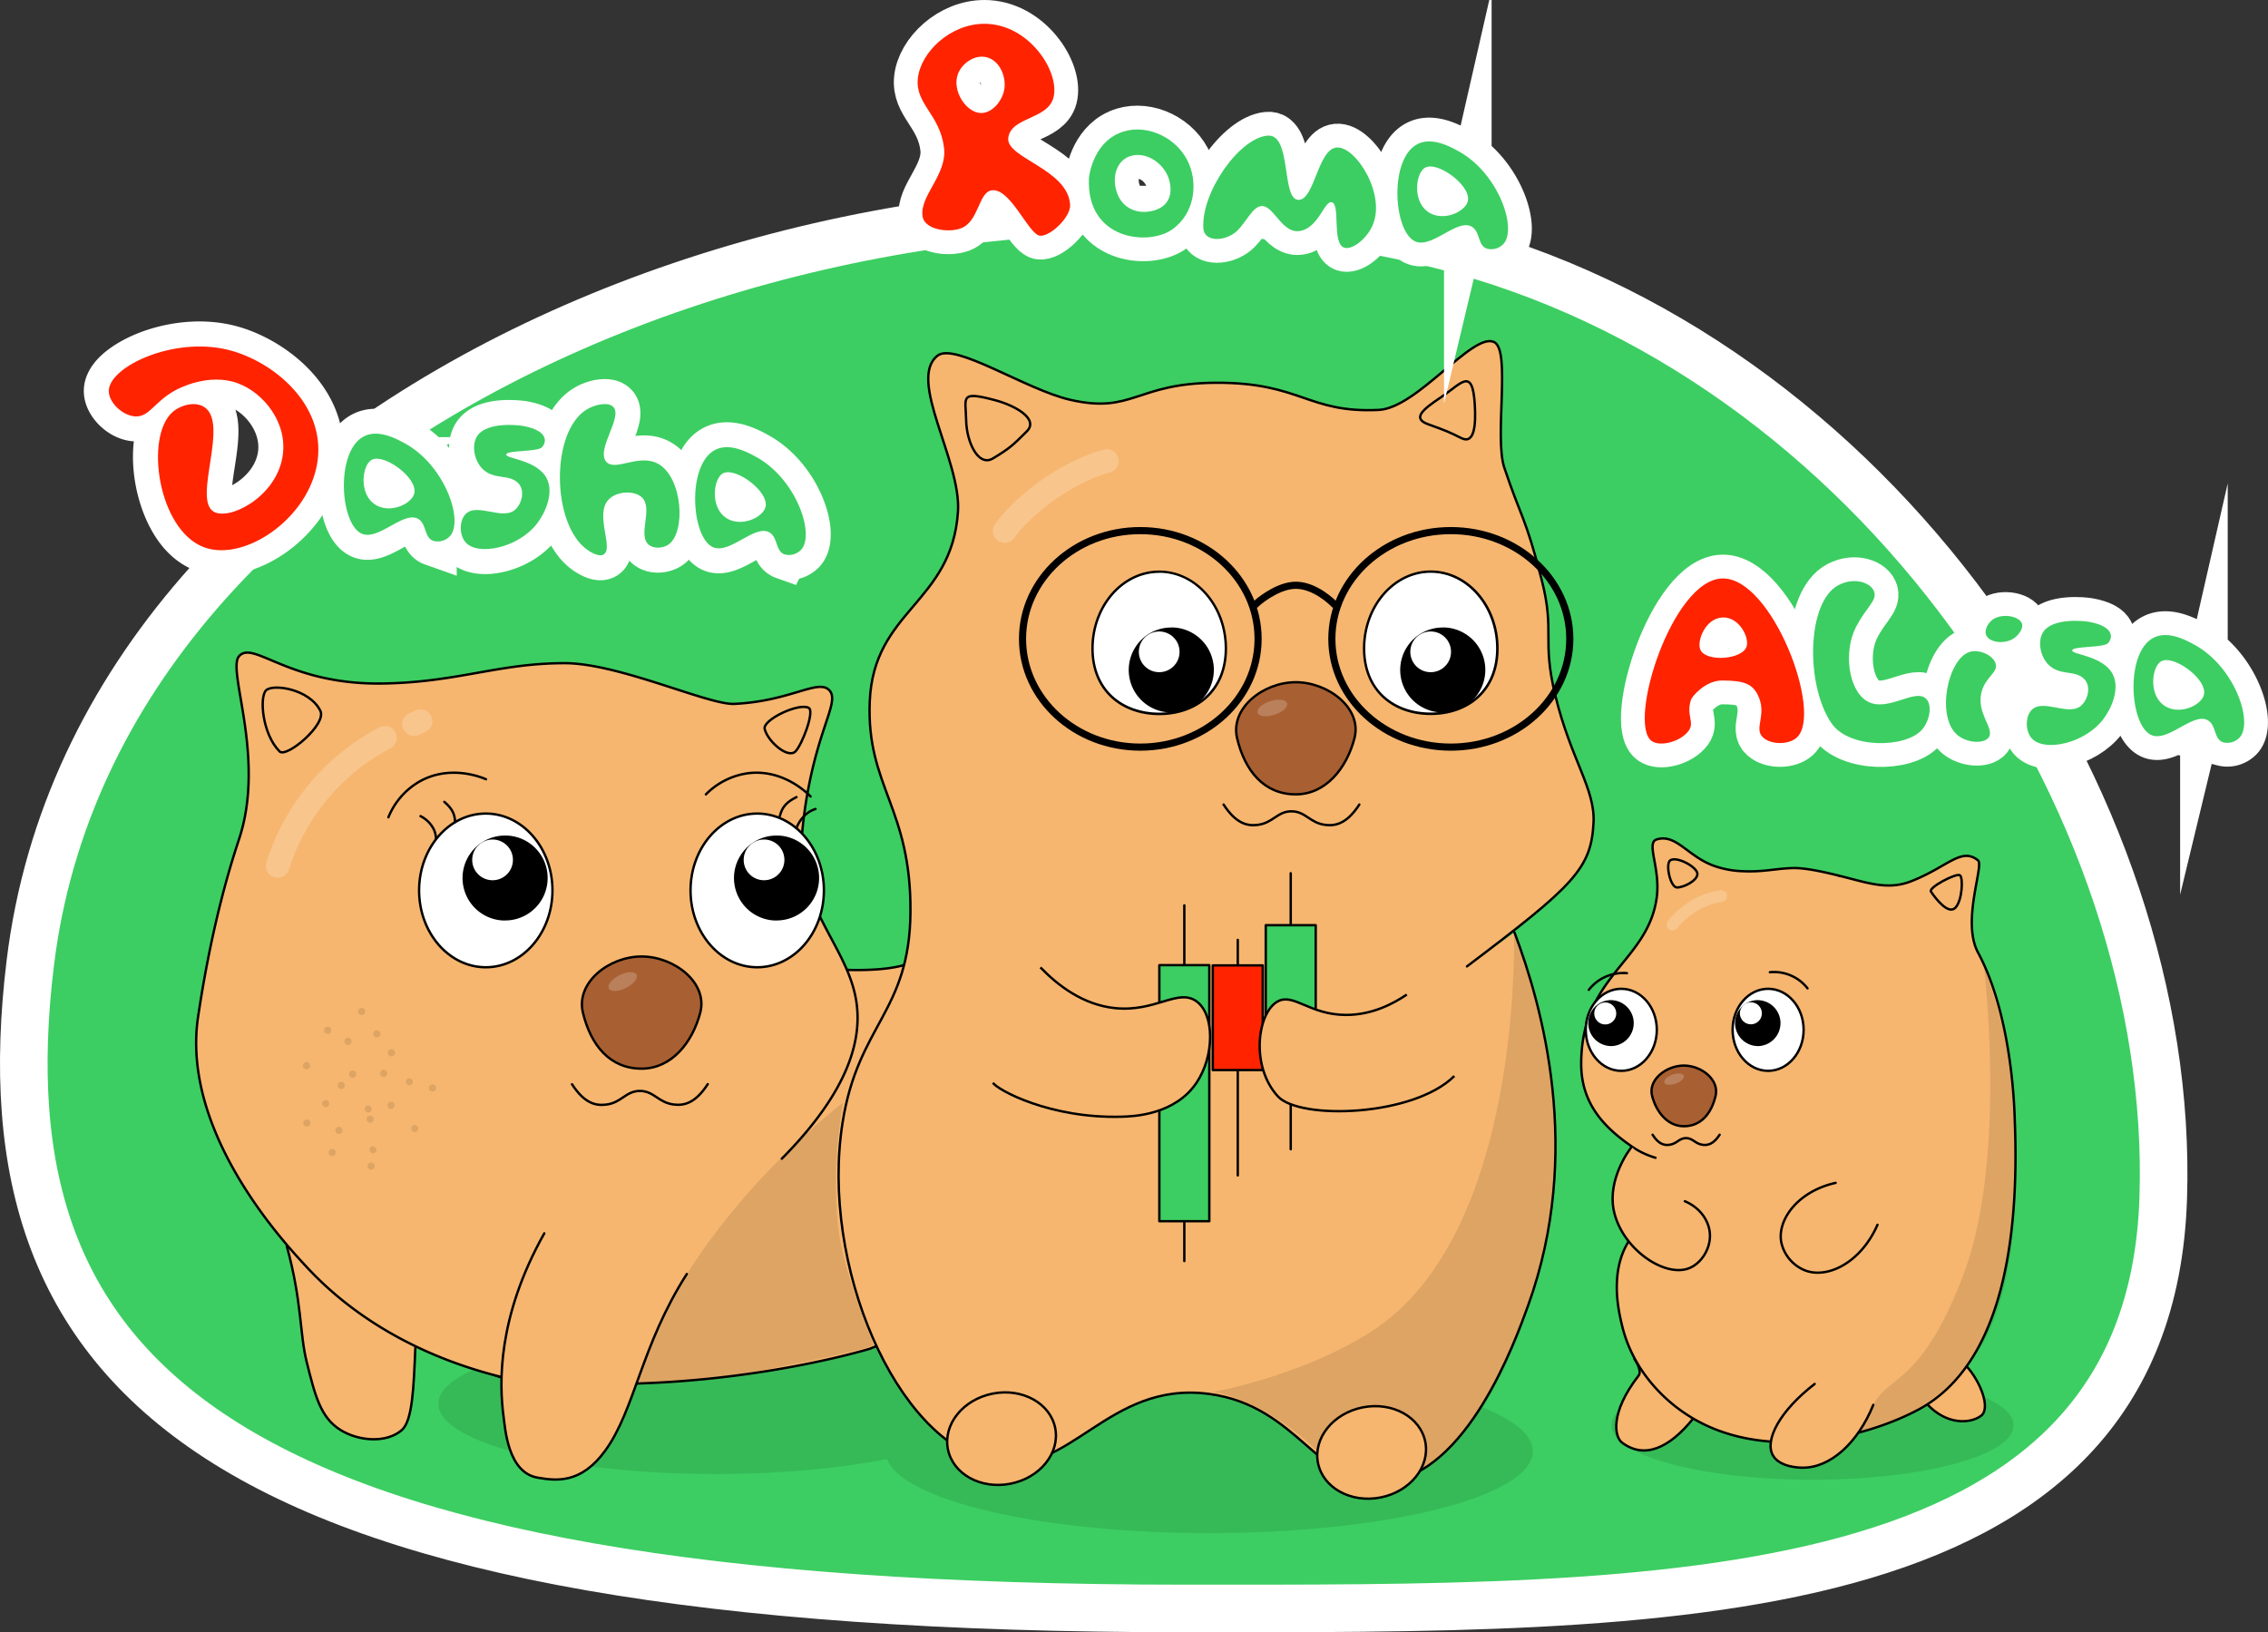 <svg xmlns="http://www.w3.org/2000/svg" viewBox="0 0 953.16 686"><rect x="0" y="0" width="953.16" height="686" fill="#333333" stroke="none"/><defs><style>.cls-1,.cls-12,.cls-18{fill:#3cce62;}.cls-1,.cls-16,.cls-17,.cls-20,.cls-7{stroke:#fff;}.cls-1,.cls-11,.cls-14,.cls-17,.cls-20,.cls-4{stroke-miterlimit:10;}.cls-1,.cls-17,.cls-20{stroke-width:20px;}.cls-2,.cls-8{opacity:0.1;}.cls-14,.cls-3{fill:#f6b66f;}.cls-11,.cls-12,.cls-13,.cls-14,.cls-15,.cls-3,.cls-4,.cls-5{stroke:#000;}.cls-12,.cls-13,.cls-15,.cls-16,.cls-3,.cls-5,.cls-7{stroke-linecap:round;stroke-linejoin:round;}.cls-4{fill:#a86032;}.cls-11,.cls-15,.cls-16,.cls-5,.cls-7{fill:none;}.cls-17,.cls-6,.cls-9{fill:#fff;}.cls-7{stroke-width:10px;}.cls-16,.cls-7,.cls-9{opacity:0.2;}.cls-10{fill:#dda464;}.cls-13,.cls-19,.cls-20{fill:#ff2300;}.cls-15{stroke-width:3px;}.cls-16{stroke-width:5px;}</style></defs><g id="Layer_1" data-name="Layer 1"><path id="Kontur1" class="cls-1" d="M44.5,550.17c-21.62,177.21,80,271.33,485,271.33,200.06,0,405.64,3.28,411.4-172.42,5.47-167.21-121.42-355-303.4-400.58C398.44,188.68,73.5,312.5,44.5,550.17Z" transform="translate(-31.77 -145.5)"/><g class="cls-2"><path d="M540,721c-35.83,0-68.41,3.51-92.7,9.24C437.49,716.46,389.86,706,332.58,706,268.19,706,216,719.21,216,735.5S268.19,765,332.58,765c27.19,0,52.2-2.36,72-6.3,6.52,17.47,64.64,31.13,135.39,31.13,75.11,0,136-15.41,136-34.41S615.11,721,540,721Z" transform="translate(-31.77 -145.5)"/></g><g class="cls-2"><ellipse cx="761.73" cy="599.05" rx="84.5" ry="22.85"/></g><g id="Dasha"><path class="cls-3" d="M243.92,724.61c81.58,9.89,153.5-12.29,153.5-12.29,31.43-12.49,47.13-18.74,56.08-31.82,23.8-34.8,10.35-94.37-20-127a22.28,22.28,0,0,1-5-5c-2.45-3.67-2.47-6.75-4-7-1.75-.28-3.67,3.42-4,4-7,12.49-53,6-53,6-68.14-9.62-132.94,140.73-136,156-.33,1.65-1.21,6,1,10C235.33,722.57,241.55,724.32,243.92,724.61Z" transform="translate(-31.77 -145.5)"/><path class="cls-3" d="M152.28,669.13c6.5,23.74,5.36,36.78,8.41,48.89,3.49,13.9,5.71,23.25,14.26,28.52,7.62,4.7,19.3,5.56,25.67,0,4.58-4,5-18.22,5.7-34.52" transform="translate(-31.77 -145.5)"/><path class="cls-3" d="M360.34,632.46c29-29.24,33.51-50.73,31.38-65.6-3.42-23.82-25.2-39.39-22.82-71.31a182.49,182.49,0,0,1,2.85-20c5.18-26.31,12.69-35.49,8.56-39.93-4.66-5-16.13,4.56-39.93,5.71-10.86.52-48.49-17.11-71.31-17.11-28,0-45.26,8.17-77,8.55-39.25.47-53.93-18.48-59.89-11.41-5.06,6,11.4,42.79,0,77-10.85,32.53-15.7,64.88-17.12,74.16-7.4,48.45,35.7,94.84,45.64,105.53,21.24,22.86,50.11,38.52,83.23,46.52" transform="translate(-31.77 -145.5)"/><path class="cls-4" d="M326.07,571.06c-3.29,12.61-12.06,23.57-24.67,23.57-13.34,0-21.37-9.87-24.66-23.57-3-12.65,11-23.57,24.66-23.57S329.35,558.47,326.07,571.06Z" transform="translate(-31.77 -145.5)"/><path class="cls-5" d="M272.17,601.19c5.27,8.12,10,9.07,14.26,8.56C293,609,294.75,604,300.69,604s7.74,4.92,14.26,5.71c4.23.51,9-.44,14.26-8.56" transform="translate(-31.77 -145.5)"/><path class="cls-5" d="M149.28,461.32c-7.27-7.27-8.56-22.81-5.71-25.67s18.22-.64,22.82,8.56C169.24,449.92,152.13,464.18,149.28,461.32Z" transform="translate(-31.77 -145.5)"/><path class="cls-5" d="M353.14,451.9c1.34,5.3,9.77,12.56,12.91,9.42,2.85-2.85,8.1-16.82,5.64-18.28C367.71,440.66,352.14,448,353.14,451.9Z" transform="translate(-31.77 -145.5)"/><path class="cls-3" d="M320.41,680.94c-19.21,30-21.71,56.86-34.23,74.16-10.22,14.14-20.73,12.77-28.52,11.41-12.44-2.17-13.57-20.52-14.26-25.67-1.83-13.7-2.76-41.65,17.12-77" transform="translate(-31.77 -145.5)"/><path class="cls-6" d="M235.93,552c-15.45,0-28-14.49-28-32.3s12.58-32.3,28-32.3,28,14.49,28,32.3S251.38,552,235.93,552Z" transform="translate(-31.77 -145.5)"/><path d="M235.93,487.92c15.17,0,27.52,14.27,27.52,31.8s-12.35,31.8-27.52,31.8-27.53-14.26-27.53-31.8,12.35-31.8,27.53-31.8m0-1c-15.76,0-28.53,14.69-28.53,32.8s12.77,32.8,28.53,32.8,28.52-14.68,28.52-32.8-12.77-32.8-28.52-32.8Z" transform="translate(-31.77 -145.5)"/><path class="cls-6" d="M350,552c-15.45,0-28-14.49-28-32.3s12.57-32.3,28-32.3,28,14.49,28,32.3S365.47,552,350,552Z" transform="translate(-31.77 -145.5)"/><path d="M350,487.92c15.18,0,27.53,14.27,27.53,31.8s-12.35,31.8-27.53,31.8-27.52-14.26-27.52-31.8,12.35-31.8,27.52-31.8m0-1c-15.75,0-28.52,14.69-28.52,32.8s12.77,32.8,28.52,32.8,28.53-14.68,28.53-32.8-12.77-32.8-28.53-32.8Z" transform="translate(-31.77 -145.5)"/><path d="M358,531.87l-.94,0a17.36,17.36,0,0,1,.91-34.69l.93,0a17.35,17.35,0,0,1-.9,34.68Z" transform="translate(-31.77 -145.5)"/><path d="M358,496.66v1l.91,0a16.86,16.86,0,0,1-.88,33.69l-.91,0a16.86,16.86,0,0,1,.88-33.69v-1m0,0a17.86,17.86,0,0,0-.93,35.69l1,0a17.85,17.85,0,0,0,.93-35.68l-1,0Z" transform="translate(-31.77 -145.5)"/><path d="M244,531.87l-.93,0a17.36,17.36,0,0,1,.9-34.69l.94,0a17.35,17.35,0,0,1-.91,34.68Z" transform="translate(-31.77 -145.5)"/><path d="M243.92,496.66v1l.91,0a16.86,16.86,0,0,1-.88,33.69l-.91,0a16.86,16.86,0,0,1,.88-33.69v-1m0,0a17.86,17.86,0,0,0-.93,35.69l1,0a17.85,17.85,0,0,0,.93-35.68l-1,0Z" transform="translate(-31.77 -145.5)"/><circle class="cls-6" cx="321.1" cy="361.39" r="8.56"/><circle class="cls-6" cx="207.01" cy="361.39" r="8.56"/><path class="cls-5" d="M208.5,488.5a12.6,12.6,0,0,1,5.57,5.54,9.7,9.7,0,0,1,.93,4" transform="translate(-31.77 -145.5)"/><path class="cls-5" d="M218.5,482.5c2.7,2.32,4.5,4.64,4.5,8.5" transform="translate(-31.77 -145.5)"/><path class="cls-5" d="M195,489a30.69,30.69,0,0,1,13-15c13-7.37,26.43-1.69,28-1" transform="translate(-31.77 -145.5)"/><path class="cls-5" d="M328.43,479.37a30.71,30.71,0,0,1,17.74-8.9c14.82-1.85,25.07,8.54,26.26,9.78" transform="translate(-31.77 -145.5)"/><path class="cls-7" d="M205.78,449.84l1.53-.68,1.19-.56" transform="translate(-31.77 -145.5)"/><path class="cls-7" d="M148.47,509.4a92.15,92.15,0,0,1,45.06-53.8" transform="translate(-31.77 -145.5)"/><path class="cls-8" d="M300,726c17-61,75.94-109.28,86-117,0,0-4.84,25-2,52,2,19,15,50,15,50s-8,3-50,11C321.68,727.2,299.65,727.25,300,726Z" transform="translate(-31.77 -145.5)"/><ellipse class="cls-9" cx="293.5" cy="558" rx="6.5" ry="3" transform="translate(-249.04 42.88) rotate(-26.36)"/><path class="cls-10" d="M172.9,629.8a1.5,1.5,0,0,0-3,.13,1.5,1.5,0,0,0,3-.13Z" transform="translate(-31.77 -145.5)"/><path class="cls-10" d="M162.25,617.42a1.5,1.5,0,0,0-3,.13,1.5,1.5,0,0,0,3-.13Z" transform="translate(-31.77 -145.5)"/><path class="cls-10" d="M176.7,601.63a1.5,1.5,0,0,0-3,.13,1.5,1.5,0,0,0,3-.13Z" transform="translate(-31.77 -145.5)"/><path class="cls-10" d="M188.81,615.79a1.5,1.5,0,0,0-3,.13,1.5,1.5,0,0,0,3-.13Z" transform="translate(-31.77 -145.5)"/><path class="cls-10" d="M175.7,620.5a1.5,1.5,0,0,0-3,.13,1.5,1.5,0,0,0,3-.13Z" transform="translate(-31.77 -145.5)"/><path class="cls-10" d="M170.16,609.27a1.5,1.5,0,0,0-3,.13,1.5,1.5,0,0,0,3-.13Z" transform="translate(-31.77 -145.5)"/><path class="cls-10" d="M189.22,635.51a1.5,1.5,0,0,0-3,.13,1.5,1.5,0,0,0,3-.13Z" transform="translate(-31.77 -145.5)"/><path class="cls-10" d="M187.24,612.9a1.5,1.5,0,0,0-1.42-2.64,1.5,1.5,0,0,0,1.42,2.64Z" transform="translate(-31.77 -145.5)"/><path class="cls-10" d="M193.75,597.92a1.5,1.5,0,0,0-1.43-2.64,1.5,1.5,0,0,0,1.43,2.64Z" transform="translate(-31.77 -145.5)"/><path class="cls-10" d="M214.26,604.05a1.5,1.5,0,0,0-1.43-2.64,1.5,1.5,0,0,0,1.43,2.64Z" transform="translate(-31.77 -145.5)"/><path class="cls-10" d="M206.79,621.11a1.5,1.5,0,0,0-1.42-2.64,1.5,1.5,0,0,0,1.42,2.64Z" transform="translate(-31.77 -145.5)"/><path class="cls-10" d="M196.84,611.37a1.5,1.5,0,0,0-1.43-2.64,1.5,1.5,0,0,0,1.43,2.64Z" transform="translate(-31.77 -145.5)"/><path class="cls-10" d="M204.53,601.48a1.5,1.5,0,0,0-1.42-2.64,1.5,1.5,0,0,0,1.42,2.64Z" transform="translate(-31.77 -145.5)"/><path class="cls-10" d="M189.22,630.08a1.5,1.5,0,0,0-1.42-2.64,1.5,1.5,0,0,0,1.42,2.64Z" transform="translate(-31.77 -145.5)"/><path class="cls-10" d="M169.24,580a1.5,1.5,0,0,0,.48-3,1.5,1.5,0,0,0-.48,3Z" transform="translate(-31.77 -145.5)"/><path class="cls-10" d="M183.53,572.11a1.5,1.5,0,0,0,.48-3,1.5,1.5,0,0,0-.48,3Z" transform="translate(-31.77 -145.5)"/><path class="cls-10" d="M196.06,589.46a1.5,1.5,0,0,0,.48-3,1.5,1.5,0,0,0-.48,3Z" transform="translate(-31.77 -145.5)"/><path class="cls-10" d="M179.74,598.44a1.5,1.5,0,0,0,.48-3,1.5,1.5,0,0,0-.48,3Z" transform="translate(-31.77 -145.5)"/><path class="cls-10" d="M177.79,584.66a1.51,1.51,0,0,0,.48-3,1.51,1.51,0,0,0-.48,3Z" transform="translate(-31.77 -145.5)"/><path class="cls-10" d="M189.91,581.5a1.5,1.5,0,0,0,.48-3,1.5,1.5,0,0,0-.48,3Z" transform="translate(-31.77 -145.5)"/><path class="cls-10" d="M160.35,594.85a1.51,1.51,0,0,0,.48-3,1.51,1.51,0,0,0-.48,3Z" transform="translate(-31.77 -145.5)"/></g><g id="Roma"><path class="cls-3" d="M648.28,551.66c45.22-34.16,52.22-41.16,53.2-60.46.72-14.22-9.56-26.46-16.12-53.63-5.68-23.58,0-26.22-5.7-48.49-6.84-26.68-8.6-25.8-15.69-47.06-4.28-12.84,2.86-49.38-4.28-52.77-9-4.25-32.24,27.75-48.48,28.53-30,1.42-32.61-11.58-68.46-11.41-33.7.15-34.85,13.23-61.32,7.13-18.54-4.28-48.34-24.21-55.62-18.54-12.83,10,10,44.21,8.56,65.6-2.57,38.6-35.53,41.21-37.08,79.86-1.43,35.65,17.46,44.52,17.11,88.42-.33,42.08-22,47.08-28.52,88.42-9.49,59.83,22.41,134,62.75,142.61,32.83,7,48.45-34.21,91.27-28.53,37.79,5,46.18,39.86,74.16,37.08,34.29-3.4,54.41-59,59.89-74.15,23.37-64.59,5.87-126.24-5.7-156.88" transform="translate(-31.77 -145.5)"/><path class="cls-11" d="M450.15,313.74c-15.35-4.1-12.5-1.24-12.34,8.38.15,9.15,5.11,19.73,11.25,16.05,7.13-4.28,8.55-5.71,14.26-11.41C468.5,321.57,458.31,315.91,450.15,313.74Z" transform="translate(-31.77 -145.5)"/><path class="cls-11" d="M651.56,315.35c-1-15.86-5.7-8.56-14.26-2.85-7.61,5.07-12.14,8.84-5.42,11.27,8.27,3,8.88,3.29,14,5.84C651.56,332.46,652.08,323.78,651.56,315.35Z" transform="translate(-31.77 -145.5)"/><path class="cls-4" d="M601,455.78c-3.29,12.61-12.06,23.57-24.66,23.57-13.35,0-21.38-9.86-24.66-23.57-3-12.65,11-23.56,24.66-23.56S604.31,443.19,601,455.78Z" transform="translate(-31.77 -145.5)"/><path class="cls-6" d="M519,445.5c-14,0-28.09-8.49-28.09-27.47,0-17.81,12.57-32.3,28-32.3s28,14.49,28,32.3C547,434.46,535.72,445.5,519,445.5Z" transform="translate(-31.77 -145.5)"/><path d="M518.94,386.23c15.17,0,27.52,14.26,27.52,31.8,0,8.3-2.77,15.23-8,20C533.6,442.54,526.69,445,519,445s-14.63-2.46-19.53-6.93c-5.27-4.82-8.06-11.75-8.06-20,0-17.54,12.35-31.8,27.53-31.8m0-1c-15.76,0-28.53,14.68-28.53,32.8s12.84,28,28.59,28,28.46-9.86,28.46-28-12.77-32.8-28.52-32.8Z" transform="translate(-31.77 -145.5)"/><path d="M524.11,444.44l-.94,0a17.35,17.35,0,0,1,.91-34.68l.93,0a17.36,17.36,0,0,1-.9,34.69Z" transform="translate(-31.77 -145.5)"/><path d="M524.08,409.23v1l.91,0a16.86,16.86,0,0,1-.88,33.69l-.91,0a16.86,16.86,0,0,1,.88-33.69v-1m0,0a17.85,17.85,0,0,0-.93,35.68l1,0a17.86,17.86,0,0,0,.93-35.69l-1,0Z" transform="translate(-31.77 -145.5)"/><circle class="cls-6" cx="487.17" cy="273.95" r="8.56"/><path class="cls-6" d="M633,445.5c-16.75,0-28-11-28-27.47,0-17.81,12.57-32.3,28-32.3s28,14.49,28,32.3C661,434.46,649.77,445.5,633,445.5Z" transform="translate(-31.77 -145.5)"/><path d="M633,386.23c15.18,0,27.53,14.26,27.53,31.8,0,8.3-2.79,15.23-8,20-4.88,4.47-11.81,6.93-19.5,6.93s-14.61-2.46-19.48-6.93c-5.25-4.81-8-11.74-8-20,0-17.54,12.35-31.8,27.52-31.8m0-1c-15.75,0-28.52,14.68-28.52,32.8s12.75,28,28.5,28,28.55-9.86,28.55-28-12.77-32.8-28.53-32.8Z" transform="translate(-31.77 -145.5)"/><path d="M638.2,444.44l-.94,0a17.35,17.35,0,0,1,.91-34.68l.93,0a17.36,17.36,0,0,1-.9,34.69Z" transform="translate(-31.77 -145.5)"/><path d="M638.17,409.23v1l.9,0a16.86,16.86,0,0,1-.87,33.69l-.91,0a16.86,16.86,0,0,1,.88-33.69v-1m0,0a17.85,17.85,0,0,0-.93,35.68l1,0a17.86,17.86,0,0,0,.93-35.69l-1,0Z" transform="translate(-31.77 -145.5)"/><circle class="cls-6" cx="601.26" cy="273.95" r="8.56"/><path class="cls-5" d="M546,483.63c5.28,8.12,10,9.07,14.26,8.56,6.52-.79,8.32-5.71,14.26-5.71s7.74,4.92,14.26,5.71c4.24.51,9-.44,14.27-8.56" transform="translate(-31.77 -145.5)"/><line class="cls-5" x1="497.73" y1="380.5" x2="497.73" y2="530"/><rect class="cls-12" x="487.23" y="405.63" width="21" height="107.62"/><line class="cls-13" x1="520.19" y1="395" x2="520.19" y2="494"/><rect class="cls-13" x="509.69" y="405.73" width="21" height="44"/><line class="cls-5" x1="542.45" y1="367" x2="542.45" y2="483"/><rect class="cls-12" x="531.95" y="388.84" width="21" height="60.41"/><path class="cls-14" d="M449.06,600.57c1.89,3,24.13,15.14,54.19,14.26,4.65-.14,22.19-.65,31.37-14.26,7.55-11.19,7.71-28.63,0-34.23s-17.27,4.59-34.22,2.86c-13.48-1.39-24-9.49-31.38-17.12" transform="translate(-31.77 -145.5)"/><path class="cls-14" d="M623,563.49c-5.78,3.92-14.72,8.61-25.67,8.56-15.18-.08-21.86-9.24-28.52-5.71-8.55,4.54-11.7,27.16,0,39.93,9.13,10,57,8.56,74.16-8.55" transform="translate(-31.77 -145.5)"/><path class="cls-8" d="M541.5,730.5s36.09-6.2,66-25C672.41,664.69,668,537,668,537s26,59,14,126c-10.31,57.55-37,97-60,104-19,5.78-17.91,7.09-35.5-10.5C563,733,541.5,730.5,541.5,730.5Z" transform="translate(-31.77 -145.5)"/><ellipse class="cls-3" cx="452.68" cy="750.15" rx="22.98" ry="19.3" transform="translate(-167.03 -44.94) rotate(-11.04)"/><ellipse class="cls-3" cx="608.21" cy="755.94" rx="22.98" ry="19.3" transform="translate(-165.26 -15.06) rotate(-11.04)"/><ellipse class="cls-9" cx="566.5" cy="443" rx="6.5" ry="3" transform="translate(-141.21 51.99) rotate(-18.06)"/><path class="cls-7" d="M454,368.67c3.31-4.8,10.8-12.34,20-18.49s17.63-9.57,22.91-10.91" transform="translate(-31.77 -145.5)"/><g id="очки"><path class="cls-5" d="M366.5,480.5c-4,2-6,4-7,8" transform="translate(-31.77 -145.5)"/><path class="cls-5" d="M366.5,493.5c.25-.7,2.31-6.23,8-8" transform="translate(-31.77 -145.5)"/><ellipse class="cls-15" cx="479.23" cy="268.5" rx="49.5" ry="45.5"/><ellipse class="cls-15" cx="609.73" cy="268.5" rx="50" ry="45.5"/><path class="cls-15" d="M559.5,399.5c.46-.69,8.51-7.52,16-8,8.71-.55,16.77,7.67,17,8" transform="translate(-31.77 -145.5)"/></g></g><g id="Alisa"><path class="cls-3" d="M743.5,741.5c-10.41,13-20.83,17.21-30.07,10.28-3.06-2.3-5.28-12.32,7-28.16,1.53-2-1.38-6.49-1.76-7" transform="translate(-31.77 -145.5)"/><path class="cls-3" d="M841.36,735.29c8.53,9.45,18.77,8.52,23.06,5.17,3.92-3.06-.11-14.17-6.44-21.06" transform="translate(-31.77 -145.5)"/><path class="cls-3" d="M804.5,513.5c11.87,2.89,20.36,6.3,30.39,2.4,15.42-6,21.12-14.53,28.17-8.8,2.62,2.14-7,25.64,0,38.73,14.75,27.41,15.35,68.2,15.44,70.41,2,49.26-5,102.26-40.09,121.46-22,12-66.68,23.35-98.57,1.76-3.4-2.3-21-14.2-26.41-37-1.28-5.38-5-20.69,1.76-33.44,1.23-2.31,2.31-3.61,3.31-6.55,3.08-9.06-3.19-14.77-3-25a29.75,29.75,0,0,1,4-14" transform="translate(-31.77 -145.5)"/><path class="cls-3" d="M727.52,632.08a34.31,34.31,0,0,1-9.41-4.36c-11.72-8-21.82-18-21.82-35.08,0-37.08,27.86-42.7,31.71-69.69,1.77-12.37-4.61-23.23,0-24.65,8.57-2.64,13.43,8,25.69,11.62a40.17,40.17,0,0,0,8.62,1.63c10.11.7,15-1,22.93-1.22,4.48-.12,11.26,1.17,19.26,3.17" transform="translate(-31.77 -145.5)"/><path class="cls-3" d="M717.5,627.5c-1.35,1.63-10,13.59-7.59,26.37C713,670,731.1,682.6,741.6,678.52c4.9-1.91,9-7.79,8.8-14.08-.22-6-4.35-11.51-10.56-14.09" transform="translate(-31.77 -145.5)"/><path class="cls-5" d="M820.81,660.25c-6.76,15.49-20.39,22.61-29.93,19.36a16.4,16.4,0,0,1-10.56-12.32c-1.52-9.5,7.32-21.19,22.89-24.65" transform="translate(-31.77 -145.5)"/><path class="cls-4" d="M726.09,606.08c1.78,6.82,6.53,12.75,13.34,12.75,7.22,0,11.56-5.34,13.34-12.75,1.64-6.84-6-12.75-13.34-12.75S724.32,599.27,726.09,606.08Z" transform="translate(-31.77 -145.5)"/><path class="cls-6" d="M774.85,595.55c-8.23,0-14.93-7.73-14.93-17.24s6.7-17.24,14.93-17.24,14.92,7.74,14.92,17.24S783.08,595.55,774.85,595.55Z" transform="translate(-31.77 -145.5)"/><path d="M774.85,561.57c7.95,0,14.42,7.51,14.42,16.74s-6.47,16.74-14.42,16.74-14.43-7.51-14.43-16.74,6.47-16.74,14.43-16.74m0-1c-8.52,0-15.43,7.94-15.43,17.74s6.91,17.74,15.43,17.74,15.42-7.94,15.42-17.74-6.9-17.74-15.42-17.74Z" transform="translate(-31.77 -145.5)"/><path d="M770.5,584.65a9.16,9.16,0,0,1-.47-18.3h.49a9.16,9.16,0,0,1,.48,18.3Z" transform="translate(-31.77 -145.5)"/><path d="M770.52,566.84a8.66,8.66,0,0,1,.45,17.3h-.46a8.66,8.66,0,0,1-.45-17.3h.46m0-1H770a9.66,9.66,0,0,0,.51,19.3H771a9.66,9.66,0,0,0-.51-19.3Z" transform="translate(-31.77 -145.5)"/><circle class="cls-6" cx="735.83" cy="425.87" r="4.63"/><path class="cls-6" d="M713.14,595.55c-8.23,0-14.93-7.73-14.93-17.24s6.7-17.24,14.93-17.24,14.93,7.74,14.93,17.24S721.37,595.55,713.14,595.55Z" transform="translate(-31.77 -145.5)"/><path d="M713.14,561.57c8,0,14.43,7.51,14.43,16.74s-6.47,16.74-14.43,16.74-14.43-7.51-14.43-16.74,6.48-16.74,14.43-16.74m0-1c-8.52,0-15.43,7.94-15.43,17.74s6.91,17.74,15.43,17.74,15.43-7.94,15.43-17.74-6.91-17.74-15.43-17.74Z" transform="translate(-31.77 -145.5)"/><path d="M708.8,584.65a9.16,9.16,0,0,1-.48-18.3h.5a9.16,9.16,0,0,1,.47,18.3Z" transform="translate(-31.77 -145.5)"/><path d="M708.82,566.84a8.66,8.66,0,0,1,.45,17.3h-.47a8.66,8.66,0,0,1-.45-17.3h.47m0-1h-.52a9.66,9.66,0,0,0,.5,19.3h.52a9.66,9.66,0,0,0-.5-19.3Z" transform="translate(-31.77 -145.5)"/><circle class="cls-6" cx="674.63" cy="425.93" r="4.63"/><path class="cls-5" d="M754.47,622.41c-2.61,4-5,4.49-7.06,4.24-3.23-.39-4.12-2.83-7.06-2.83s-3.83,2.44-7.06,2.83c-2.09.25-4.44-.22-7-4.24" transform="translate(-31.77 -145.5)"/><path class="cls-5" d="M855.44,513.34c-1.48-1-13.34,5.14-12.16,6.89,2.2,3.27,7.32,9.72,10.23,6.81S856.93,514.36,855.44,513.34Z" transform="translate(-31.77 -145.5)"/><path class="cls-5" d="M733.72,507.07c-2.13,1.45,0,11.41,2.85,11.41s8.56-2.85,8.56-5.7S736.46,505.22,733.72,507.07Z" transform="translate(-31.77 -145.5)"/><path class="cls-3" d="M794.41,727.14c-14.64,11.29-21.08,23.54-17.61,29.92,2.79,5.13,11.31,5.27,12.32,5.28,11.8.19,23.4-10.32,29.93-26.4" transform="translate(-31.77 -145.5)"/><path class="cls-5" d="M775.59,554.11a17.83,17.83,0,0,1,15.82,6.78" transform="translate(-31.77 -145.5)"/><path class="cls-5" d="M715.5,554.5a18.62,18.62,0,0,0-10,2,18.31,18.31,0,0,0-6,5" transform="translate(-31.77 -145.5)"/><path class="cls-8" d="M865.5,551.5S875.52,632,857,681c-17.59,46.6-31.7,42.41-38,55a117.11,117.11,0,0,1-6,11s27-4,46.5-28.5c24.67-31,18.78-92,19-104C879,587,865.5,551.5,865.5,551.5Z" transform="translate(-31.77 -145.5)"/><ellipse class="cls-9" cx="735.33" cy="599" rx="4.33" ry="2" transform="translate(-190.22 136.22) rotate(-19.62)"/><path class="cls-16" d="M734.67,534.11a34.71,34.71,0,0,1,9.2-8,30.91,30.91,0,0,1,11.23-4" transform="translate(-31.77 -145.5)"/></g></g><g id="Слой_2" data-name="Слой 2"><g id="fonDaaa"><path class="cls-17" d="M248.34,337.79a15,15,0,0,1-3.35-1.2c.29-.6,4.17-.89,6.48-1.07,3.73-.28,7.26-.54,8.38-1.67a4.46,4.46,0,0,0,1.23-4.44c-.56-1.78-2.65-4.16-9.49-5.4-.14,0-14.7-2.34-19.49,4.19-2.79,3.81-1.82,10.79,2.05,14.65,2.68,2.69,5.8,3.15,8.55,3.56,2.42.36,4.7.7,6.45,2.44a5.74,5.74,0,0,1,1.57,4.14,9.06,9.06,0,0,1-2.57,6.15c-2.43,2.39-6.43,1.64-10.29.92s-8.1-1.51-10.71,1.09c-3,2.93-3,9.45,0,12.69,1.73,1.9,4.71,2.93,8.47,2.93l.87,0c6.68-.27,15.9-3.76,21.43-10.95,3.14-4.08,7.53-12.8,4-19.53C259.21,341,252.67,339.06,248.34,337.79Z" transform="translate(-31.77 -145.5)"/><path class="cls-17" d="M370.56,366.23c-1.61-9.46-8.81-22.62-20.82-29.17-3.34-1.82-11.18-6.09-17.46-3-6.91,3.39-9.1,13.84-8.84,22.5.24,8.12,2.76,17.27,7.87,19.41,3.71,1.56,8.23-.94,12.6-3.35s8.52-4.7,11.3-2.7c1.34,1,1.88,2.52,2.46,4.18.69,2,1.41,4.08,3.66,4.88a5.73,5.73,0,0,0,1.92.32,8,8,0,0,0,5.62-2.45C370.76,374.74,371.36,371,370.56,366.23Zm-37.87-13.14c0-3.68,1.27-7.11,3.06-8.16a3.87,3.87,0,0,1,1.94-.45c2.32,0,5.61,1.34,8.79,3.7,3.79,2.81,7.28,7.05,6.53,10.2-.43,1.82-2.36,3.67-5.05,4.84a11.54,11.54,0,0,1-10.21-.15C333.22,360.49,332.71,355.23,332.69,353.09Z" transform="translate(-31.77 -145.5)"/><path class="cls-17" d="M308.75,340.07c-4.43-2.55-9.31-1.46-13.62-.5-3.59.8-6.68,1.49-8.25-.39-2-2.4-.14-7.08,1.64-11.61s3.6-9.1,1.34-11.42-7.8-1.33-11.61.92c-6.74,4-11.09,13.9-11.63,26.55-.52,12.09,2.86,27.07,11.59,33.29,1.44,1,3.82,2.46,5.85,2.46a3.22,3.22,0,0,0,1.7-.44c2.22-1.35,1.59-5,.86-9.31-.84-4.93-1.8-10.52,1.25-13.78a10.35,10.35,0,0,1,7.19-2.85,8.48,8.48,0,0,1,6.1,1.87c2.3,2.19,1.81,6.11,1.33,9.9s-1,8,1.7,10.13c2.42,1.91,6.26,1.51,8.58,0,3.3-2.11,5.25-7.73,5.08-14.65S315.2,343.78,308.75,340.07Z" transform="translate(-31.77 -145.5)"/><path class="cls-17" d="M202.12,331.39h0c-3.34-1.82-11.17-6.08-17.45-3-6.91,3.38-9.1,13.84-8.85,22.5.24,8.12,2.77,17.27,7.87,19.41,3.72,1.55,8.23-.94,12.6-3.35s8.52-4.7,11.3-2.71c1.34,1,1.89,2.53,2.46,4.19.7,2,1.42,4.08,3.67,4.88a5.94,5.94,0,0,0,1.92.31,8,8,0,0,0,5.62-2.45c1.89-2.09,2.49-5.86,1.68-10.6C221.33,351.1,214.13,337.93,202.12,331.39Zm-17.05,16c0-3.68,1.27-7.12,3.06-8.16a3.74,3.74,0,0,1,1.94-.45c2.32,0,5.6,1.34,8.79,3.69,3.79,2.81,7.28,7.06,6.53,10.21-.43,1.82-2.37,3.67-5,4.83a11.53,11.53,0,0,1-10.22-.15C185.6,354.81,185.08,349.56,185.07,347.42Z" transform="translate(-31.77 -145.5)"/><path class="cls-17" d="M127.62,292c-16.31-4-34.52,1.13-44.08,8.22-4.11,3-6.37,6.24-6.54,9.24-.29,5.11,5.71,11.14,11.47,11.53,3.64.24,5.89-1.88,8.74-4.57a38.91,38.91,0,0,1,8.53-6.49c2.25-1.22,14.06-7.1,25.59-3,10.79,3.87,21,16.61,18.68,30.45-1.84,10.91-10.51,18.43-17.38,21.55-4.49,2-8.65,2.47-10.87,1.1-3.9-2.39-2.61-10.74-1.25-19.57,1.58-10.19,3.21-20.73-2.75-24.42-4-2.5-10.06-.93-13.58,2-5.67,4.77-7.9,16.13-5.68,28.94,2,11.31,7.93,24.85,18.83,28.91a21.44,21.44,0,0,0,7.48,1.27c6.22,0,13.22-2.27,19.85-6.6,12.4-8.08,20.58-21.15,21.34-34.11C167.4,312.61,144.4,296.1,127.62,292Z" transform="translate(-31.77 -145.5)"/></g><g id="Daaa"><path class="cls-18" d="M251.5,324.5c-2.44-.44-14.86-1.64-19,4-2.69,3.67-1.57,10.43,2,14,4.87,4.87,11.07,2.07,15,6,3,3,1.68,8.37-1,11-5.19,5.08-16.09-2.88-21,2-2.83,2.82-2.73,9,0,12,5.21,5.74,22.07,2.31,30-8,3.44-4.48,7.19-12.84,4-19-4.06-7.83-17.28-8.15-17-10s13-1,15-3S262.5,326.5,251.5,324.5Z" transform="translate(-31.77 -145.5)"/><path class="cls-18" d="M349.5,337.5c-3.38-1.84-10.95-6-17-3-12.24,6-10.3,37.1-1,41,7.14,3,18.05-10.27,24-6,3.19,2.29,2.25,7.67,6,9a7.11,7.11,0,0,0,7-2C374.35,370,366.38,346.7,349.5,337.5Zm4,21c-1,4.38-9.79,8.54-16,5-7.47-4.25-6-16.66-2-19C340.64,341.5,355,352,353.5,358.5Z" transform="translate(-31.77 -145.5)"/><path class="cls-18" d="M278.5,317.5c-15.45,9.12-15,48.29,0,59,.69.49,4.74,3.37,7,2,4.28-2.6-3.87-16.72,2-23,3.36-3.6,10.79-4,14-1,5,4.71-2,16.07,3,20,2.15,1.69,5.78,1.42,8,0,7.62-4.88,6.27-28.09-4-34-8.11-4.66-18.3,3.46-22-1-4.28-5.16,7.15-18.74,3-23C287.39,314.33,282.05,315.41,278.5,317.5Z" transform="translate(-31.77 -145.5)"/><path class="cls-18" d="M201.88,331.82c-3.38-1.84-10.95-6-17-3-12.24,6-10.31,37.11-1,41,7.13,3,18.05-10.26,24-6,3.18,2.29,2.24,7.67,6,9a7.08,7.08,0,0,0,7-2C226.73,364.36,218.76,341,201.88,331.82Zm4,21c-1,4.39-9.8,8.54-16,5-7.47-4.25-6-16.65-2-19C193,335.82,207.41,346.36,205.88,352.82Z" transform="translate(-31.77 -145.5)"/><path class="cls-19" d="M105.5,309.5c1.45-.79,13.92-7.33,26-3,10.91,3.91,21.41,16.65,19,31-2.88,17.16-22.59,26.94-29,23-8.82-5.42,6.8-37.29-4-44-3.83-2.38-9.69-.79-13,2-12.09,10.17-6.39,49.77,13,57,17.62,6.57,46.51-13.63,48-39,1.34-22.84-20.12-39.65-38-44-22.91-5.58-49.44,7-50,17-.28,4.92,5.62,10.64,11,11C94.53,320.91,96.55,314.36,105.5,309.5Z" transform="translate(-31.77 -145.5)"/></g><g id="fonAlll"><path class="cls-17" d="M816.48,440.21c-7.88-4.57-10.08-20.85-4.61-31.33,4.31-8.25,8.53-10.74,7.63-14.38-1-4-8.18-6.66-15-3.13-13.54,7-14,42.13-3,58.13,7.43,10.8,31.22,10.44,38,2.68,3.18-3.63,4.44-10.09,1.84-12.9C836.85,434.42,825,445.15,816.48,440.21Z" transform="translate(-31.77 -145.5)"/><path class="cls-17" d="M870.5,424.5c-.94-3.51-6.82-6.33-11-5-9.21,2.93-14.24,27.39-5,35,4,3.27,10.9,3.69,13,1,2.81-3.61-5.21-10-3-19C866.09,430,871.51,428.26,870.5,424.5Z" transform="translate(-31.77 -145.5)"/><path class="cls-17" d="M868.5,406.5c-1.51,1.42-2.85,4.05-2,6,1.36,3.12,8.07,4,12,1,1.73-1.31,3.75-4,3-6C880.33,404.31,872.38,402.84,868.5,406.5Z" transform="translate(-31.77 -145.5)"/><path class="cls-17" d="M902.65,418.83c.29-1.91,13-1,15-3s3-7-8-9c-2.44-.44-14.86-1.64-19,4-2.7,3.68-1.57,10.43,2,14,4.87,4.87,11.06,2.07,15,6,3,3,1.68,8.38-1,11-5.19,5.08-16.1-2.88-21,2-2.84,2.82-2.73,9,0,12,5.21,5.74,22.07,2.31,30-8,3.44-4.47,7.19-12.83,4-19C915.59,421,902.37,420.68,902.65,418.83Z" transform="translate(-31.77 -145.5)"/><path class="cls-17" d="M954,416.46c-3.38-1.85-10.95-6-17-3-12.24,6-10.3,37.1-1,41,7.14,3,18.06-10.27,24-6,3.19,2.28,2.25,7.66,6,9a7.11,7.11,0,0,0,7-2C978.87,449,970.9,425.65,954,416.46Zm4,21c-1,4.38-9.79,8.53-16,5-7.47-4.26-6-16.66-2-19C945.16,420.45,959.56,431,958,437.46Z" transform="translate(-31.77 -145.5)"/><path class="cls-17" d="M755.69,388.61c-21.26.38-40,60.57-29.86,68.25,3.46,2.63,12.15.49,15.64-4.26,2.63-3.6-1.24-6.61,1-13.1.45-1.3,6-8,13-8,9.3,0,12.72,1.47,15,6,4.24,8.41-1.93,14.11,2.25,17.94,3.47,3.17,10.91,3.08,14.22,0C798.06,445.11,776.48,388.24,755.69,388.61Zm10.14,28.52c-1.66,5.67-17.3,6.73-19.5,1.35-1.49-3.67,2.15-13,9.18-13.46S767,413.29,765.83,417.13Z" transform="translate(-31.77 -145.5)"/></g><g id="Alll"><path class="cls-18" d="M819.5,394.5c-1-4-8.18-6.66-15-3.13-13.54,7-14,42.13-3,58.13,7.43,10.8,31.22,10.44,38,2.68,3.18-3.63,4.44-10.09,1.84-12.9-4.51-4.86-16.35,5.87-24.88.93-7.88-4.57-10.08-20.85-4.61-31.33C816.18,400.63,820.4,398.14,819.5,394.5Z" transform="translate(-31.77 -145.5)"/><path class="cls-18" d="M870.5,424.5c-.94-3.51-6.82-6.33-11-5-9.21,2.93-14.24,27.39-5,35,4,3.27,10.9,3.69,13,1,2.81-3.61-5.21-10-3-19C866.09,430,871.51,428.26,870.5,424.5Z" transform="translate(-31.77 -145.5)"/><path class="cls-18" d="M868.5,406.5c3.88-3.66,11.83-2.19,13,1,.75,2-1.27,4.69-3,6-3.93,3-10.64,2.12-12-1C865.65,410.55,867,407.92,868.5,406.5Z" transform="translate(-31.77 -145.5)"/><path class="cls-18" d="M909.65,406.83c-2.44-.44-14.86-1.64-19,4-2.7,3.68-1.57,10.43,2,14,4.87,4.87,11.06,2.07,15,6,3,3,1.68,8.38-1,11-5.19,5.08-16.1-2.88-21,2-2.84,2.82-2.73,9,0,12,5.21,5.74,22.07,2.31,30-8,3.44-4.47,7.19-12.83,4-19-4.06-7.83-17.28-8.15-17-10s13-1,15-3S920.65,408.83,909.65,406.83Z" transform="translate(-31.77 -145.5)"/><path class="cls-18" d="M954,416.46c-3.38-1.85-10.95-6-17-3-12.24,6-10.3,37.1-1,41,7.14,3,18.06-10.27,24-6,3.19,2.28,2.25,7.66,6,9a7.11,7.11,0,0,0,7-2C978.87,449,970.9,425.65,954,416.46Zm4,21c-1,4.38-9.79,8.53-16,5-7.47-4.26-6-16.66-2-19C945.16,420.45,959.56,431,958,437.46Z" transform="translate(-31.77 -145.5)"/><path class="cls-19" d="M755.69,388.61c-21.26.38-40,60.57-29.86,68.25,3.46,2.63,12.15.49,15.64-4.26,2.63-3.6-1.24-6.61,1-13.1.45-1.3,6-8,13-8,9.3,0,12.72,1.47,15,6,4.24,8.41-1.93,14.11,2.25,17.94,3.47,3.17,10.91,3.08,14.22,0C798.06,445.11,776.48,388.24,755.69,388.61Zm10.14,28.52c-1.66,5.67-17.3,6.73-19.5,1.35-1.49-3.67,2.15-13,9.18-13.46S767,413.29,765.83,417.13Z" transform="translate(-31.77 -145.5)"/></g><g id="fonRooo"><path class="cls-20" d="M501.92,201.5c-10.87,4.75-12.46,17.95-12.5,18.77-1.25,26,24.85,28.69,34.91,21.69,9.77-6.8,11.21-20.1,6.26-29.43C525.13,202.28,512.07,197.06,501.92,201.5Zm13.72,32.74c-6.13,1.27-11.64-1.32-13.95-6.62-3.1-7.08-.86-15.59,6.54-16.85,6.33-1.09,13.25,3.94,15,10.54S522.32,232.85,515.64,234.24Z" transform="translate(-31.77 -145.5)"/><path class="cls-20" d="M593.5,207.5c-7.91.73-9.24,22-16,22-7.32,0-2.78-27.85-13-27-12,1-28,24-27,39,.36,5.37,7.83,5.65,13,2,3.85-2.72,6.73-9.43,10-11,6.21-3,9.4,11.9,18,10,7.64-1.69,9.93-12.85,13-12,3.67,1,0,16.87,5,19,3.26,1.39,9.44-3.41,12-9C614.58,227.22,601.5,206.76,593.5,207.5Z" transform="translate(-31.77 -145.5)"/><path class="cls-20" d="M644.64,209c-3.38-1.84-10.95-6-17-3-12.24,6-10.3,37.1-1,41,7.14,3,18.05-10.27,24-6,3.19,2.29,2.25,7.67,6,9a7.11,7.11,0,0,0,7-2C669.49,241.54,661.52,218.21,644.64,209Zm4,21c-1,4.38-9.79,8.54-16,5-7.47-4.26-6-16.66-2-19C635.78,213,650.18,223.54,648.64,230Z" transform="translate(-31.77 -145.5)"/><path class="cls-20" d="M455.5,203.5c1.05-8.91,16.58-7.67,19-17,2.82-10.85-10.33-31-29-31-14.4,0-26.86,12-28,23-1.11,10.8,9.24,15,11,29,1.45,11.47-10.37,20.22-9,29,.85,5.47,10.67,6.94,16,5,7.75-2.82,7.37-15.1,13-16,7.68-1.23,15.31,17.83,20,19,4,1,13.36-7.56,13-13C480.5,216.5,454.5,211.93,455.5,203.5Zm-1.59-20.95c-.67,5.26-5.07,10.44-9.75,10.45-6.35,0-12.52-9.49-9.75-16.55,1.63-4.15,6.53-7.9,11.52-7C451.67,170.55,454.57,177.28,453.91,182.55Z" transform="translate(-31.77 -145.5)"/></g><g id="Rooo"><path class="cls-18" d="M530.59,212.53c-5.46-10.25-18.52-15.47-28.67-11-10.87,4.75-12.46,17.95-12.5,18.77-1.25,26,24.85,28.69,34.91,21.69C534.1,235.16,535.54,221.86,530.59,212.53Zm-15,21.71c-6.13,1.27-11.64-1.32-13.95-6.62-3.1-7.08-.86-15.59,6.54-16.85,6.33-1.09,13.25,3.94,15,10.54S522.32,232.85,515.64,234.24Z" transform="translate(-31.77 -145.5)"/><path class="cls-18" d="M560.5,232.5c-3.27,1.57-6.15,8.28-10,11-5.17,3.65-12.64,3.37-13-2-1-15,15-38,27-39,10.22-.85,5.68,27,13,27,6.76,0,8.09-21.27,16-22s21.08,19.72,15,33c-2.56,5.59-8.74,10.39-12,9-5-2.13-1.33-18-5-19-3.07-.85-5.36,10.31-13,12C569.9,244.4,566.71,229.51,560.5,232.5Z" transform="translate(-31.77 -145.5)"/><path class="cls-18" d="M644.64,209c-3.38-1.84-10.95-6-17-3-12.24,6-10.3,37.1-1,41,7.14,3,18.05-10.27,24-6,3.19,2.29,2.25,7.67,6,9a7.11,7.11,0,0,0,7-2C669.49,241.54,661.52,218.21,644.64,209Zm4,21c-1,4.38-9.79,8.54-16,5-7.47-4.26-6-16.66-2-19C635.78,213,650.18,223.54,648.64,230Z" transform="translate(-31.77 -145.5)"/><path class="cls-19" d="M481.5,231.5c-1-15-27-19.57-26-28,1.05-8.91,16.58-7.67,19-17,2.82-10.85-10.33-31-29-31-14.4,0-26.86,12-28,23-1.11,10.8,9.24,15,11,29,1.45,11.47-10.37,20.22-9,29,.85,5.47,10.67,6.94,16,5,7.75-2.82,7.37-15.1,13-16,7.68-1.23,15.31,17.83,20,19C472.5,245.5,481.86,236.94,481.5,231.5Zm-27.59-48.95c-.67,5.26-5.07,10.44-9.75,10.45-6.35,0-12.52-9.49-9.75-16.55,1.63-4.15,6.53-7.9,11.52-7C451.67,170.55,454.57,177.28,453.91,182.55Z" transform="translate(-31.77 -145.5)"/></g></g></svg>